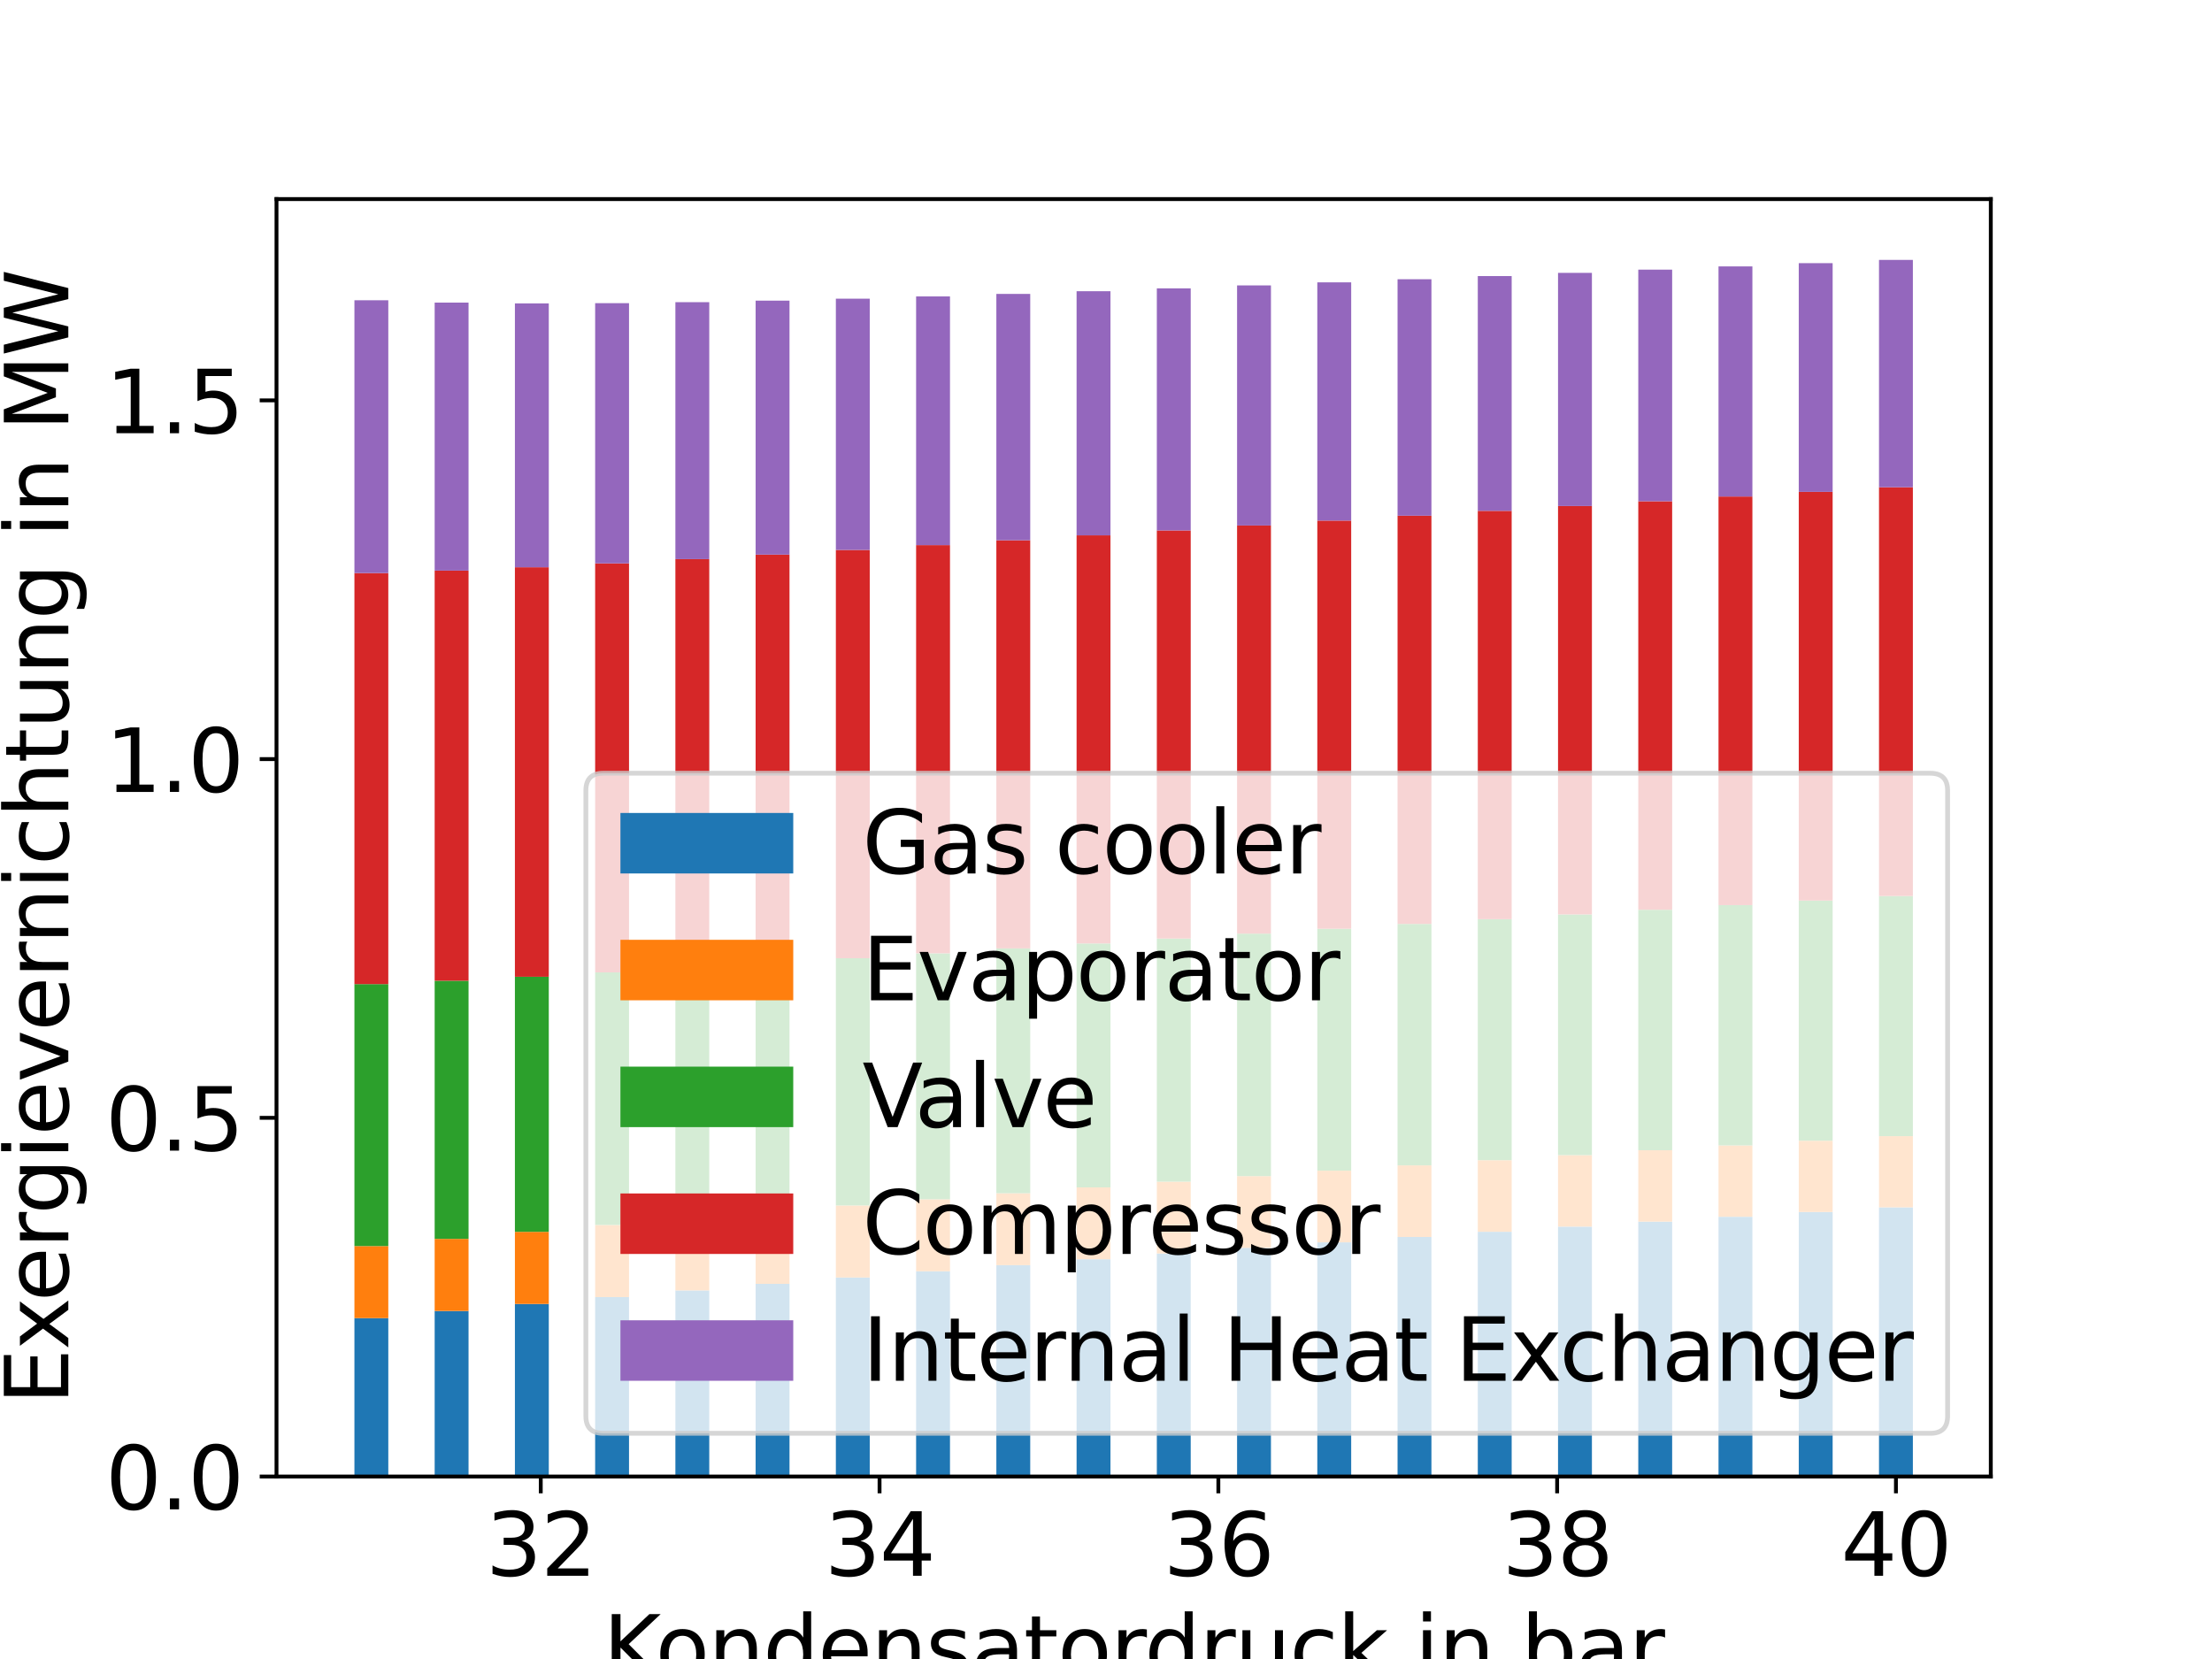 <?xml version="1.0" encoding="utf-8" standalone="no"?>
<!DOCTYPE svg PUBLIC "-//W3C//DTD SVG 1.1//EN"
  "http://www.w3.org/Graphics/SVG/1.1/DTD/svg11.dtd">
<svg xmlns:xlink="http://www.w3.org/1999/xlink" width="460.8pt" height="345.6pt" viewBox="0 0 460.8 345.6" xmlns="http://www.w3.org/2000/svg" version="1.1">
 <defs>
  <style type="text/css">*{stroke-linejoin: round; stroke-linecap: butt}</style>
 </defs>
 <g id="figure_1">
  <g id="patch_1">
   <path d="M 0 345.6 
L 460.8 345.6 
L 460.8 0 
L 0 0 
z
" style="fill: #ffffff"/>
  </g>
  <g id="axes_1">
   <g id="patch_2">
    <path d="M 57.6 307.584 
L 414.72 307.584 
L 414.72 41.472 
L 57.6 41.472 
z
" style="fill: #ffffff"/>
   </g>
   <g id="patch_3">
    <path d="M 73.833 307.584 
L 80.89 307.584 
L 80.89 274.589 
L 73.833 274.589 
z
" clip-path="url(#p2fd3ed8c1b)" style="fill: #1f77b4"/>
   </g>
   <g id="patch_4">
    <path d="M 90.548 307.584 
L 97.606 307.584 
L 97.606 273.098 
L 90.548 273.098 
z
" clip-path="url(#p2fd3ed8c1b)" style="fill: #1f77b4"/>
   </g>
   <g id="patch_5">
    <path d="M 107.264 307.584 
L 114.322 307.584 
L 114.322 271.637 
L 107.264 271.637 
z
" clip-path="url(#p2fd3ed8c1b)" style="fill: #1f77b4"/>
   </g>
   <g id="patch_6">
    <path d="M 123.98 307.584 
L 131.037 307.584 
L 131.037 270.208 
L 123.98 270.208 
z
" clip-path="url(#p2fd3ed8c1b)" style="fill: #1f77b4"/>
   </g>
   <g id="patch_7">
    <path d="M 140.695 307.584 
L 147.753 307.584 
L 147.753 268.812 
L 140.695 268.812 
z
" clip-path="url(#p2fd3ed8c1b)" style="fill: #1f77b4"/>
   </g>
   <g id="patch_8">
    <path d="M 157.411 307.584 
L 164.469 307.584 
L 164.469 267.449 
L 157.411 267.449 
z
" clip-path="url(#p2fd3ed8c1b)" style="fill: #1f77b4"/>
   </g>
   <g id="patch_9">
    <path d="M 174.126 307.584 
L 181.184 307.584 
L 181.184 266.12 
L 174.126 266.12 
z
" clip-path="url(#p2fd3ed8c1b)" style="fill: #1f77b4"/>
   </g>
   <g id="patch_10">
    <path d="M 190.842 307.584 
L 197.9 307.584 
L 197.9 264.823 
L 190.842 264.823 
z
" clip-path="url(#p2fd3ed8c1b)" style="fill: #1f77b4"/>
   </g>
   <g id="patch_11">
    <path d="M 207.558 307.584 
L 214.615 307.584 
L 214.615 263.558 
L 207.558 263.558 
z
" clip-path="url(#p2fd3ed8c1b)" style="fill: #1f77b4"/>
   </g>
   <g id="patch_12">
    <path d="M 224.273 307.584 
L 231.331 307.584 
L 231.331 262.324 
L 224.273 262.324 
z
" clip-path="url(#p2fd3ed8c1b)" style="fill: #1f77b4"/>
   </g>
   <g id="patch_13">
    <path d="M 240.989 307.584 
L 248.047 307.584 
L 248.047 261.121 
L 240.989 261.121 
z
" clip-path="url(#p2fd3ed8c1b)" style="fill: #1f77b4"/>
   </g>
   <g id="patch_14">
    <path d="M 257.705 307.584 
L 264.762 307.584 
L 264.762 259.946 
L 257.705 259.946 
z
" clip-path="url(#p2fd3ed8c1b)" style="fill: #1f77b4"/>
   </g>
   <g id="patch_15">
    <path d="M 274.42 307.584 
L 281.478 307.584 
L 281.478 258.801 
L 274.42 258.801 
z
" clip-path="url(#p2fd3ed8c1b)" style="fill: #1f77b4"/>
   </g>
   <g id="patch_16">
    <path d="M 291.136 307.584 
L 298.194 307.584 
L 298.194 257.683 
L 291.136 257.683 
z
" clip-path="url(#p2fd3ed8c1b)" style="fill: #1f77b4"/>
   </g>
   <g id="patch_17">
    <path d="M 307.851 307.584 
L 314.909 307.584 
L 314.909 256.592 
L 307.851 256.592 
z
" clip-path="url(#p2fd3ed8c1b)" style="fill: #1f77b4"/>
   </g>
   <g id="patch_18">
    <path d="M 324.567 307.584 
L 331.625 307.584 
L 331.625 255.527 
L 324.567 255.527 
z
" clip-path="url(#p2fd3ed8c1b)" style="fill: #1f77b4"/>
   </g>
   <g id="patch_19">
    <path d="M 341.283 307.584 
L 348.34 307.584 
L 348.34 254.487 
L 341.283 254.487 
z
" clip-path="url(#p2fd3ed8c1b)" style="fill: #1f77b4"/>
   </g>
   <g id="patch_20">
    <path d="M 357.998 307.584 
L 365.056 307.584 
L 365.056 253.472 
L 357.998 253.472 
z
" clip-path="url(#p2fd3ed8c1b)" style="fill: #1f77b4"/>
   </g>
   <g id="patch_21">
    <path d="M 374.714 307.584 
L 381.772 307.584 
L 381.772 252.48 
L 374.714 252.48 
z
" clip-path="url(#p2fd3ed8c1b)" style="fill: #1f77b4"/>
   </g>
   <g id="patch_22">
    <path d="M 391.43 307.584 
L 398.487 307.584 
L 398.487 251.512 
L 391.43 251.512 
z
" clip-path="url(#p2fd3ed8c1b)" style="fill: #1f77b4"/>
   </g>
   <g id="patch_23">
    <path d="M 73.833 274.589 
L 80.89 274.589 
L 80.89 259.58 
L 73.833 259.58 
z
" clip-path="url(#p2fd3ed8c1b)" style="fill: #ff7f0e"/>
   </g>
   <g id="patch_24">
    <path d="M 90.548 273.098 
L 97.606 273.098 
L 97.606 258.079 
L 90.548 258.079 
z
" clip-path="url(#p2fd3ed8c1b)" style="fill: #ff7f0e"/>
   </g>
   <g id="patch_25">
    <path d="M 107.264 271.637 
L 114.322 271.637 
L 114.322 256.615 
L 107.264 256.615 
z
" clip-path="url(#p2fd3ed8c1b)" style="fill: #ff7f0e"/>
   </g>
   <g id="patch_26">
    <path d="M 123.98 270.208 
L 131.037 270.208 
L 131.037 255.186 
L 123.98 255.186 
z
" clip-path="url(#p2fd3ed8c1b)" style="fill: #ff7f0e"/>
   </g>
   <g id="patch_27">
    <path d="M 140.695 268.812 
L 147.753 268.812 
L 147.753 253.795 
L 140.695 253.795 
z
" clip-path="url(#p2fd3ed8c1b)" style="fill: #ff7f0e"/>
   </g>
   <g id="patch_28">
    <path d="M 157.411 267.449 
L 164.469 267.449 
L 164.469 252.439 
L 157.411 252.439 
z
" clip-path="url(#p2fd3ed8c1b)" style="fill: #ff7f0e"/>
   </g>
   <g id="patch_29">
    <path d="M 174.126 266.12 
L 181.184 266.12 
L 181.184 251.118 
L 174.126 251.118 
z
" clip-path="url(#p2fd3ed8c1b)" style="fill: #ff7f0e"/>
   </g>
   <g id="patch_30">
    <path d="M 190.842 264.823 
L 197.9 264.823 
L 197.9 249.831 
L 190.842 249.831 
z
" clip-path="url(#p2fd3ed8c1b)" style="fill: #ff7f0e"/>
   </g>
   <g id="patch_31">
    <path d="M 207.558 263.558 
L 214.615 263.558 
L 214.615 248.577 
L 207.558 248.577 
z
" clip-path="url(#p2fd3ed8c1b)" style="fill: #ff7f0e"/>
   </g>
   <g id="patch_32">
    <path d="M 224.273 262.324 
L 231.331 262.324 
L 231.331 247.355 
L 224.273 247.355 
z
" clip-path="url(#p2fd3ed8c1b)" style="fill: #ff7f0e"/>
   </g>
   <g id="patch_33">
    <path d="M 240.989 261.121 
L 248.047 261.121 
L 248.047 246.164 
L 240.989 246.164 
z
" clip-path="url(#p2fd3ed8c1b)" style="fill: #ff7f0e"/>
   </g>
   <g id="patch_34">
    <path d="M 257.705 259.946 
L 264.762 259.946 
L 264.762 245.003 
L 257.705 245.003 
z
" clip-path="url(#p2fd3ed8c1b)" style="fill: #ff7f0e"/>
   </g>
   <g id="patch_35">
    <path d="M 274.42 258.801 
L 281.478 258.801 
L 281.478 243.87 
L 274.42 243.87 
z
" clip-path="url(#p2fd3ed8c1b)" style="fill: #ff7f0e"/>
   </g>
   <g id="patch_36">
    <path d="M 291.136 257.683 
L 298.194 257.683 
L 298.194 242.766 
L 291.136 242.766 
z
" clip-path="url(#p2fd3ed8c1b)" style="fill: #ff7f0e"/>
   </g>
   <g id="patch_37">
    <path d="M 307.851 256.592 
L 314.909 256.592 
L 314.909 241.689 
L 307.851 241.689 
z
" clip-path="url(#p2fd3ed8c1b)" style="fill: #ff7f0e"/>
   </g>
   <g id="patch_38">
    <path d="M 324.567 255.527 
L 331.625 255.527 
L 331.625 240.638 
L 324.567 240.638 
z
" clip-path="url(#p2fd3ed8c1b)" style="fill: #ff7f0e"/>
   </g>
   <g id="patch_39">
    <path d="M 341.283 254.487 
L 348.34 254.487 
L 348.34 239.612 
L 341.283 239.612 
z
" clip-path="url(#p2fd3ed8c1b)" style="fill: #ff7f0e"/>
   </g>
   <g id="patch_40">
    <path d="M 357.998 253.472 
L 365.056 253.472 
L 365.056 238.611 
L 357.998 238.611 
z
" clip-path="url(#p2fd3ed8c1b)" style="fill: #ff7f0e"/>
   </g>
   <g id="patch_41">
    <path d="M 374.714 252.48 
L 381.772 252.48 
L 381.772 237.633 
L 374.714 237.633 
z
" clip-path="url(#p2fd3ed8c1b)" style="fill: #ff7f0e"/>
   </g>
   <g id="patch_42">
    <path d="M 391.43 251.512 
L 398.487 251.512 
L 398.487 236.679 
L 391.43 236.679 
z
" clip-path="url(#p2fd3ed8c1b)" style="fill: #ff7f0e"/>
   </g>
   <g id="patch_43">
    <path d="M 73.833 259.58 
L 80.89 259.58 
L 80.89 205.008 
L 73.833 205.008 
z
" clip-path="url(#p2fd3ed8c1b)" style="fill: #2ca02c"/>
   </g>
   <g id="patch_44">
    <path d="M 90.548 258.079 
L 97.606 258.079 
L 97.606 204.303 
L 90.548 204.303 
z
" clip-path="url(#p2fd3ed8c1b)" style="fill: #2ca02c"/>
   </g>
   <g id="patch_45">
    <path d="M 107.264 256.615 
L 114.322 256.615 
L 114.322 203.475 
L 107.264 203.475 
z
" clip-path="url(#p2fd3ed8c1b)" style="fill: #2ca02c"/>
   </g>
   <g id="patch_46">
    <path d="M 123.98 255.186 
L 131.037 255.186 
L 131.037 202.568 
L 123.98 202.568 
z
" clip-path="url(#p2fd3ed8c1b)" style="fill: #2ca02c"/>
   </g>
   <g id="patch_47">
    <path d="M 140.695 253.795 
L 147.753 253.795 
L 147.753 201.612 
L 140.695 201.612 
z
" clip-path="url(#p2fd3ed8c1b)" style="fill: #2ca02c"/>
   </g>
   <g id="patch_48">
    <path d="M 157.411 252.439 
L 164.469 252.439 
L 164.469 200.623 
L 157.411 200.623 
z
" clip-path="url(#p2fd3ed8c1b)" style="fill: #2ca02c"/>
   </g>
   <g id="patch_49">
    <path d="M 174.126 251.118 
L 181.184 251.118 
L 181.184 199.614 
L 174.126 199.614 
z
" clip-path="url(#p2fd3ed8c1b)" style="fill: #2ca02c"/>
   </g>
   <g id="patch_50">
    <path d="M 190.842 249.831 
L 197.9 249.831 
L 197.9 198.593 
L 190.842 198.593 
z
" clip-path="url(#p2fd3ed8c1b)" style="fill: #2ca02c"/>
   </g>
   <g id="patch_51">
    <path d="M 207.558 248.577 
L 214.615 248.577 
L 214.615 197.566 
L 207.558 197.566 
z
" clip-path="url(#p2fd3ed8c1b)" style="fill: #2ca02c"/>
   </g>
   <g id="patch_52">
    <path d="M 224.273 247.355 
L 231.331 247.355 
L 231.331 196.539 
L 224.273 196.539 
z
" clip-path="url(#p2fd3ed8c1b)" style="fill: #2ca02c"/>
   </g>
   <g id="patch_53">
    <path d="M 240.989 246.164 
L 248.047 246.164 
L 248.047 195.513 
L 240.989 195.513 
z
" clip-path="url(#p2fd3ed8c1b)" style="fill: #2ca02c"/>
   </g>
   <g id="patch_54">
    <path d="M 257.705 245.003 
L 264.762 245.003 
L 264.762 194.493 
L 257.705 194.493 
z
" clip-path="url(#p2fd3ed8c1b)" style="fill: #2ca02c"/>
   </g>
   <g id="patch_55">
    <path d="M 274.42 243.87 
L 281.478 243.87 
L 281.478 193.479 
L 274.42 193.479 
z
" clip-path="url(#p2fd3ed8c1b)" style="fill: #2ca02c"/>
   </g>
   <g id="patch_56">
    <path d="M 291.136 242.766 
L 298.194 242.766 
L 298.194 192.473 
L 291.136 192.473 
z
" clip-path="url(#p2fd3ed8c1b)" style="fill: #2ca02c"/>
   </g>
   <g id="patch_57">
    <path d="M 307.851 241.689 
L 314.909 241.689 
L 314.909 191.477 
L 307.851 191.477 
z
" clip-path="url(#p2fd3ed8c1b)" style="fill: #2ca02c"/>
   </g>
   <g id="patch_58">
    <path d="M 324.567 240.638 
L 331.625 240.638 
L 331.625 190.491 
L 324.567 190.491 
z
" clip-path="url(#p2fd3ed8c1b)" style="fill: #2ca02c"/>
   </g>
   <g id="patch_59">
    <path d="M 341.283 239.612 
L 348.34 239.612 
L 348.34 189.516 
L 341.283 189.516 
z
" clip-path="url(#p2fd3ed8c1b)" style="fill: #2ca02c"/>
   </g>
   <g id="patch_60">
    <path d="M 357.998 238.611 
L 365.056 238.611 
L 365.056 188.552 
L 357.998 188.552 
z
" clip-path="url(#p2fd3ed8c1b)" style="fill: #2ca02c"/>
   </g>
   <g id="patch_61">
    <path d="M 374.714 237.633 
L 381.772 237.633 
L 381.772 187.6 
L 374.714 187.6 
z
" clip-path="url(#p2fd3ed8c1b)" style="fill: #2ca02c"/>
   </g>
   <g id="patch_62">
    <path d="M 391.43 236.679 
L 398.487 236.679 
L 398.487 186.66 
L 391.43 186.66 
z
" clip-path="url(#p2fd3ed8c1b)" style="fill: #2ca02c"/>
   </g>
   <g id="patch_63">
    <path d="M 73.833 205.008 
L 80.89 205.008 
L 80.89 119.381 
L 73.833 119.381 
z
" clip-path="url(#p2fd3ed8c1b)" style="fill: #d62728"/>
   </g>
   <g id="patch_64">
    <path d="M 90.548 204.303 
L 97.606 204.303 
L 97.606 118.867 
L 90.548 118.867 
z
" clip-path="url(#p2fd3ed8c1b)" style="fill: #d62728"/>
   </g>
   <g id="patch_65">
    <path d="M 107.264 203.475 
L 114.322 203.475 
L 114.322 118.174 
L 107.264 118.174 
z
" clip-path="url(#p2fd3ed8c1b)" style="fill: #d62728"/>
   </g>
   <g id="patch_66">
    <path d="M 123.98 202.568 
L 131.037 202.568 
L 131.037 117.364 
L 123.98 117.364 
z
" clip-path="url(#p2fd3ed8c1b)" style="fill: #d62728"/>
   </g>
   <g id="patch_67">
    <path d="M 140.695 201.612 
L 147.753 201.612 
L 147.753 116.477 
L 140.695 116.477 
z
" clip-path="url(#p2fd3ed8c1b)" style="fill: #d62728"/>
   </g>
   <g id="patch_68">
    <path d="M 157.411 200.623 
L 164.469 200.623 
L 164.469 115.537 
L 157.411 115.537 
z
" clip-path="url(#p2fd3ed8c1b)" style="fill: #d62728"/>
   </g>
   <g id="patch_69">
    <path d="M 174.126 199.614 
L 181.184 199.614 
L 181.184 114.561 
L 174.126 114.561 
z
" clip-path="url(#p2fd3ed8c1b)" style="fill: #d62728"/>
   </g>
   <g id="patch_70">
    <path d="M 190.842 198.593 
L 197.9 198.593 
L 197.9 113.562 
L 190.842 113.562 
z
" clip-path="url(#p2fd3ed8c1b)" style="fill: #d62728"/>
   </g>
   <g id="patch_71">
    <path d="M 207.558 197.566 
L 214.615 197.566 
L 214.615 112.547 
L 207.558 112.547 
z
" clip-path="url(#p2fd3ed8c1b)" style="fill: #d62728"/>
   </g>
   <g id="patch_72">
    <path d="M 224.273 196.539 
L 231.331 196.539 
L 231.331 111.524 
L 224.273 111.524 
z
" clip-path="url(#p2fd3ed8c1b)" style="fill: #d62728"/>
   </g>
   <g id="patch_73">
    <path d="M 240.989 195.513 
L 248.047 195.513 
L 248.047 110.497 
L 240.989 110.497 
z
" clip-path="url(#p2fd3ed8c1b)" style="fill: #d62728"/>
   </g>
   <g id="patch_74">
    <path d="M 257.705 194.493 
L 264.762 194.493 
L 264.762 109.47 
L 257.705 109.47 
z
" clip-path="url(#p2fd3ed8c1b)" style="fill: #d62728"/>
   </g>
   <g id="patch_75">
    <path d="M 274.42 193.479 
L 281.478 193.479 
L 281.478 108.447 
L 274.42 108.447 
z
" clip-path="url(#p2fd3ed8c1b)" style="fill: #d62728"/>
   </g>
   <g id="patch_76">
    <path d="M 291.136 192.473 
L 298.194 192.473 
L 298.194 107.428 
L 291.136 107.428 
z
" clip-path="url(#p2fd3ed8c1b)" style="fill: #d62728"/>
   </g>
   <g id="patch_77">
    <path d="M 307.851 191.477 
L 314.909 191.477 
L 314.909 106.416 
L 307.851 106.416 
z
" clip-path="url(#p2fd3ed8c1b)" style="fill: #d62728"/>
   </g>
   <g id="patch_78">
    <path d="M 324.567 190.491 
L 331.625 190.491 
L 331.625 105.413 
L 324.567 105.413 
z
" clip-path="url(#p2fd3ed8c1b)" style="fill: #d62728"/>
   </g>
   <g id="patch_79">
    <path d="M 341.283 189.516 
L 348.34 189.516 
L 348.34 104.419 
L 341.283 104.419 
z
" clip-path="url(#p2fd3ed8c1b)" style="fill: #d62728"/>
   </g>
   <g id="patch_80">
    <path d="M 357.998 188.552 
L 365.056 188.552 
L 365.056 103.435 
L 357.998 103.435 
z
" clip-path="url(#p2fd3ed8c1b)" style="fill: #d62728"/>
   </g>
   <g id="patch_81">
    <path d="M 374.714 187.6 
L 381.772 187.6 
L 381.772 102.461 
L 374.714 102.461 
z
" clip-path="url(#p2fd3ed8c1b)" style="fill: #d62728"/>
   </g>
   <g id="patch_82">
    <path d="M 391.43 186.66 
L 398.487 186.66 
L 398.487 101.5 
L 391.43 101.5 
z
" clip-path="url(#p2fd3ed8c1b)" style="fill: #d62728"/>
   </g>
   <g id="patch_83">
    <path d="M 73.833 119.381 
L 80.89 119.381 
L 80.89 62.55 
L 73.833 62.55 
z
" clip-path="url(#p2fd3ed8c1b)" style="fill: #9467bd"/>
   </g>
   <g id="patch_84">
    <path d="M 90.548 118.867 
L 97.606 118.867 
L 97.606 63.037 
L 90.548 63.037 
z
" clip-path="url(#p2fd3ed8c1b)" style="fill: #9467bd"/>
   </g>
   <g id="patch_85">
    <path d="M 107.264 118.174 
L 114.322 118.174 
L 114.322 63.204 
L 107.264 63.204 
z
" clip-path="url(#p2fd3ed8c1b)" style="fill: #9467bd"/>
   </g>
   <g id="patch_86">
    <path d="M 123.98 117.364 
L 131.037 117.364 
L 131.037 63.154 
L 123.98 63.154 
z
" clip-path="url(#p2fd3ed8c1b)" style="fill: #9467bd"/>
   </g>
   <g id="patch_87">
    <path d="M 140.695 116.477 
L 147.753 116.477 
L 147.753 62.948 
L 140.695 62.948 
z
" clip-path="url(#p2fd3ed8c1b)" style="fill: #9467bd"/>
   </g>
   <g id="patch_88">
    <path d="M 157.411 115.537 
L 164.469 115.537 
L 164.469 62.629 
L 157.411 62.629 
z
" clip-path="url(#p2fd3ed8c1b)" style="fill: #9467bd"/>
   </g>
   <g id="patch_89">
    <path d="M 174.126 114.561 
L 181.184 114.561 
L 181.184 62.222 
L 174.126 62.222 
z
" clip-path="url(#p2fd3ed8c1b)" style="fill: #9467bd"/>
   </g>
   <g id="patch_90">
    <path d="M 190.842 113.562 
L 197.9 113.562 
L 197.9 61.75 
L 190.842 61.75 
z
" clip-path="url(#p2fd3ed8c1b)" style="fill: #9467bd"/>
   </g>
   <g id="patch_91">
    <path d="M 207.558 112.547 
L 214.615 112.547 
L 214.615 61.228 
L 207.558 61.228 
z
" clip-path="url(#p2fd3ed8c1b)" style="fill: #9467bd"/>
   </g>
   <g id="patch_92">
    <path d="M 224.273 111.524 
L 231.331 111.524 
L 231.331 60.665 
L 224.273 60.665 
z
" clip-path="url(#p2fd3ed8c1b)" style="fill: #9467bd"/>
   </g>
   <g id="patch_93">
    <path d="M 240.989 110.497 
L 248.047 110.497 
L 248.047 60.072 
L 240.989 60.072 
z
" clip-path="url(#p2fd3ed8c1b)" style="fill: #9467bd"/>
   </g>
   <g id="patch_94">
    <path d="M 257.705 109.47 
L 264.762 109.47 
L 264.762 59.455 
L 257.705 59.455 
z
" clip-path="url(#p2fd3ed8c1b)" style="fill: #9467bd"/>
   </g>
   <g id="patch_95">
    <path d="M 274.42 108.447 
L 281.478 108.447 
L 281.478 58.82 
L 274.42 58.82 
z
" clip-path="url(#p2fd3ed8c1b)" style="fill: #9467bd"/>
   </g>
   <g id="patch_96">
    <path d="M 291.136 107.428 
L 298.194 107.428 
L 298.194 58.17 
L 291.136 58.17 
z
" clip-path="url(#p2fd3ed8c1b)" style="fill: #9467bd"/>
   </g>
   <g id="patch_97">
    <path d="M 307.851 106.416 
L 314.909 106.416 
L 314.909 57.511 
L 307.851 57.511 
z
" clip-path="url(#p2fd3ed8c1b)" style="fill: #9467bd"/>
   </g>
   <g id="patch_98">
    <path d="M 324.567 105.413 
L 331.625 105.413 
L 331.625 56.844 
L 324.567 56.844 
z
" clip-path="url(#p2fd3ed8c1b)" style="fill: #9467bd"/>
   </g>
   <g id="patch_99">
    <path d="M 341.283 104.419 
L 348.34 104.419 
L 348.34 56.172 
L 341.283 56.172 
z
" clip-path="url(#p2fd3ed8c1b)" style="fill: #9467bd"/>
   </g>
   <g id="patch_100">
    <path d="M 357.998 103.435 
L 365.056 103.435 
L 365.056 55.497 
L 357.998 55.497 
z
" clip-path="url(#p2fd3ed8c1b)" style="fill: #9467bd"/>
   </g>
   <g id="patch_101">
    <path d="M 374.714 102.461 
L 381.772 102.461 
L 381.772 54.82 
L 374.714 54.82 
z
" clip-path="url(#p2fd3ed8c1b)" style="fill: #9467bd"/>
   </g>
   <g id="patch_102">
    <path d="M 391.43 101.5 
L 398.487 101.5 
L 398.487 54.144 
L 391.43 54.144 
z
" clip-path="url(#p2fd3ed8c1b)" style="fill: #9467bd"/>
   </g>
   <g id="matplotlib.axis_1">
    <g id="xtick_1">
     <g id="line2d_1">
      <defs>
       <path id="mf2b82daf78" d="M 0 0 
L 0 3.5 
" style="stroke: #000000; stroke-width: 0.8"/>
      </defs>
      <g>
       <use xlink:href="#mf2b82daf78" x="112.65" y="307.584" style="stroke: #000000; stroke-width: 0.8"/>
      </g>
     </g>
     <g id="text_1">
      <!-- 32 -->
      <g transform="translate(101.198 328.261) scale(0.18 -0.18)">
       <defs>
        <path id="DejaVuSans-33" d="M 2597 2516 
Q 3050 2419 3304 2112 
Q 3559 1806 3559 1356 
Q 3559 666 3084 287 
Q 2609 -91 1734 -91 
Q 1441 -91 1130 -33 
Q 819 25 488 141 
L 488 750 
Q 750 597 1062 519 
Q 1375 441 1716 441 
Q 2309 441 2620 675 
Q 2931 909 2931 1356 
Q 2931 1769 2642 2001 
Q 2353 2234 1838 2234 
L 1294 2234 
L 1294 2753 
L 1863 2753 
Q 2328 2753 2575 2939 
Q 2822 3125 2822 3475 
Q 2822 3834 2567 4026 
Q 2313 4219 1838 4219 
Q 1578 4219 1281 4162 
Q 984 4106 628 3988 
L 628 4550 
Q 988 4650 1302 4700 
Q 1616 4750 1894 4750 
Q 2613 4750 3031 4423 
Q 3450 4097 3450 3541 
Q 3450 3153 3228 2886 
Q 3006 2619 2597 2516 
z
" transform="scale(0.016)"/>
        <path id="DejaVuSans-32" d="M 1228 531 
L 3431 531 
L 3431 0 
L 469 0 
L 469 531 
Q 828 903 1448 1529 
Q 2069 2156 2228 2338 
Q 2531 2678 2651 2914 
Q 2772 3150 2772 3378 
Q 2772 3750 2511 3984 
Q 2250 4219 1831 4219 
Q 1534 4219 1204 4116 
Q 875 4013 500 3803 
L 500 4441 
Q 881 4594 1212 4672 
Q 1544 4750 1819 4750 
Q 2544 4750 2975 4387 
Q 3406 4025 3406 3419 
Q 3406 3131 3298 2873 
Q 3191 2616 2906 2266 
Q 2828 2175 2409 1742 
Q 1991 1309 1228 531 
z
" transform="scale(0.016)"/>
       </defs>
       <use xlink:href="#DejaVuSans-33"/>
       <use xlink:href="#DejaVuSans-32" x="63.623"/>
      </g>
     </g>
    </g>
    <g id="xtick_2">
     <g id="line2d_2">
      <g>
       <use xlink:href="#mf2b82daf78" x="183.227" y="307.584" style="stroke: #000000; stroke-width: 0.8"/>
      </g>
     </g>
     <g id="text_2">
      <!-- 34 -->
      <g transform="translate(171.775 328.261) scale(0.18 -0.18)">
       <defs>
        <path id="DejaVuSans-34" d="M 2419 4116 
L 825 1625 
L 2419 1625 
L 2419 4116 
z
M 2253 4666 
L 3047 4666 
L 3047 1625 
L 3713 1625 
L 3713 1100 
L 3047 1100 
L 3047 0 
L 2419 0 
L 2419 1100 
L 313 1100 
L 313 1709 
L 2253 4666 
z
" transform="scale(0.016)"/>
       </defs>
       <use xlink:href="#DejaVuSans-33"/>
       <use xlink:href="#DejaVuSans-34" x="63.623"/>
      </g>
     </g>
    </g>
    <g id="xtick_3">
     <g id="line2d_3">
      <g>
       <use xlink:href="#mf2b82daf78" x="253.804" y="307.584" style="stroke: #000000; stroke-width: 0.8"/>
      </g>
     </g>
     <g id="text_3">
      <!-- 36 -->
      <g transform="translate(242.352 328.261) scale(0.18 -0.18)">
       <defs>
        <path id="DejaVuSans-36" d="M 2113 2584 
Q 1688 2584 1439 2293 
Q 1191 2003 1191 1497 
Q 1191 994 1439 701 
Q 1688 409 2113 409 
Q 2538 409 2786 701 
Q 3034 994 3034 1497 
Q 3034 2003 2786 2293 
Q 2538 2584 2113 2584 
z
M 3366 4563 
L 3366 3988 
Q 3128 4100 2886 4159 
Q 2644 4219 2406 4219 
Q 1781 4219 1451 3797 
Q 1122 3375 1075 2522 
Q 1259 2794 1537 2939 
Q 1816 3084 2150 3084 
Q 2853 3084 3261 2657 
Q 3669 2231 3669 1497 
Q 3669 778 3244 343 
Q 2819 -91 2113 -91 
Q 1303 -91 875 529 
Q 447 1150 447 2328 
Q 447 3434 972 4092 
Q 1497 4750 2381 4750 
Q 2619 4750 2861 4703 
Q 3103 4656 3366 4563 
z
" transform="scale(0.016)"/>
       </defs>
       <use xlink:href="#DejaVuSans-33"/>
       <use xlink:href="#DejaVuSans-36" x="63.623"/>
      </g>
     </g>
    </g>
    <g id="xtick_4">
     <g id="line2d_4">
      <g>
       <use xlink:href="#mf2b82daf78" x="324.381" y="307.584" style="stroke: #000000; stroke-width: 0.8"/>
      </g>
     </g>
     <g id="text_4">
      <!-- 38 -->
      <g transform="translate(312.929 328.261) scale(0.18 -0.18)">
       <defs>
        <path id="DejaVuSans-38" d="M 2034 2216 
Q 1584 2216 1326 1975 
Q 1069 1734 1069 1313 
Q 1069 891 1326 650 
Q 1584 409 2034 409 
Q 2484 409 2743 651 
Q 3003 894 3003 1313 
Q 3003 1734 2745 1975 
Q 2488 2216 2034 2216 
z
M 1403 2484 
Q 997 2584 770 2862 
Q 544 3141 544 3541 
Q 544 4100 942 4425 
Q 1341 4750 2034 4750 
Q 2731 4750 3128 4425 
Q 3525 4100 3525 3541 
Q 3525 3141 3298 2862 
Q 3072 2584 2669 2484 
Q 3125 2378 3379 2068 
Q 3634 1759 3634 1313 
Q 3634 634 3220 271 
Q 2806 -91 2034 -91 
Q 1263 -91 848 271 
Q 434 634 434 1313 
Q 434 1759 690 2068 
Q 947 2378 1403 2484 
z
M 1172 3481 
Q 1172 3119 1398 2916 
Q 1625 2713 2034 2713 
Q 2441 2713 2670 2916 
Q 2900 3119 2900 3481 
Q 2900 3844 2670 4047 
Q 2441 4250 2034 4250 
Q 1625 4250 1398 4047 
Q 1172 3844 1172 3481 
z
" transform="scale(0.016)"/>
       </defs>
       <use xlink:href="#DejaVuSans-33"/>
       <use xlink:href="#DejaVuSans-38" x="63.623"/>
      </g>
     </g>
    </g>
    <g id="xtick_5">
     <g id="line2d_5">
      <g>
       <use xlink:href="#mf2b82daf78" x="394.958" y="307.584" style="stroke: #000000; stroke-width: 0.8"/>
      </g>
     </g>
     <g id="text_5">
      <!-- 40 -->
      <g transform="translate(383.506 328.261) scale(0.18 -0.18)">
       <defs>
        <path id="DejaVuSans-30" d="M 2034 4250 
Q 1547 4250 1301 3770 
Q 1056 3291 1056 2328 
Q 1056 1369 1301 889 
Q 1547 409 2034 409 
Q 2525 409 2770 889 
Q 3016 1369 3016 2328 
Q 3016 3291 2770 3770 
Q 2525 4250 2034 4250 
z
M 2034 4750 
Q 2819 4750 3233 4129 
Q 3647 3509 3647 2328 
Q 3647 1150 3233 529 
Q 2819 -91 2034 -91 
Q 1250 -91 836 529 
Q 422 1150 422 2328 
Q 422 3509 836 4129 
Q 1250 4750 2034 4750 
z
" transform="scale(0.016)"/>
       </defs>
       <use xlink:href="#DejaVuSans-34"/>
       <use xlink:href="#DejaVuSans-30" x="63.623"/>
      </g>
     </g>
    </g>
    <g id="text_6">
     <!-- Kondensatordruck in bar -->
     <g transform="translate(125.63 349.682) scale(0.18 -0.18)">
      <defs>
       <path id="DejaVuSans-4b" d="M 628 4666 
L 1259 4666 
L 1259 2694 
L 3353 4666 
L 4166 4666 
L 1850 2491 
L 4331 0 
L 3500 0 
L 1259 2247 
L 1259 0 
L 628 0 
L 628 4666 
z
" transform="scale(0.016)"/>
       <path id="DejaVuSans-6f" d="M 1959 3097 
Q 1497 3097 1228 2736 
Q 959 2375 959 1747 
Q 959 1119 1226 758 
Q 1494 397 1959 397 
Q 2419 397 2687 759 
Q 2956 1122 2956 1747 
Q 2956 2369 2687 2733 
Q 2419 3097 1959 3097 
z
M 1959 3584 
Q 2709 3584 3137 3096 
Q 3566 2609 3566 1747 
Q 3566 888 3137 398 
Q 2709 -91 1959 -91 
Q 1206 -91 779 398 
Q 353 888 353 1747 
Q 353 2609 779 3096 
Q 1206 3584 1959 3584 
z
" transform="scale(0.016)"/>
       <path id="DejaVuSans-6e" d="M 3513 2113 
L 3513 0 
L 2938 0 
L 2938 2094 
Q 2938 2591 2744 2837 
Q 2550 3084 2163 3084 
Q 1697 3084 1428 2787 
Q 1159 2491 1159 1978 
L 1159 0 
L 581 0 
L 581 3500 
L 1159 3500 
L 1159 2956 
Q 1366 3272 1645 3428 
Q 1925 3584 2291 3584 
Q 2894 3584 3203 3211 
Q 3513 2838 3513 2113 
z
" transform="scale(0.016)"/>
       <path id="DejaVuSans-64" d="M 2906 2969 
L 2906 4863 
L 3481 4863 
L 3481 0 
L 2906 0 
L 2906 525 
Q 2725 213 2448 61 
Q 2172 -91 1784 -91 
Q 1150 -91 751 415 
Q 353 922 353 1747 
Q 353 2572 751 3078 
Q 1150 3584 1784 3584 
Q 2172 3584 2448 3432 
Q 2725 3281 2906 2969 
z
M 947 1747 
Q 947 1113 1208 752 
Q 1469 391 1925 391 
Q 2381 391 2643 752 
Q 2906 1113 2906 1747 
Q 2906 2381 2643 2742 
Q 2381 3103 1925 3103 
Q 1469 3103 1208 2742 
Q 947 2381 947 1747 
z
" transform="scale(0.016)"/>
       <path id="DejaVuSans-65" d="M 3597 1894 
L 3597 1613 
L 953 1613 
Q 991 1019 1311 708 
Q 1631 397 2203 397 
Q 2534 397 2845 478 
Q 3156 559 3463 722 
L 3463 178 
Q 3153 47 2828 -22 
Q 2503 -91 2169 -91 
Q 1331 -91 842 396 
Q 353 884 353 1716 
Q 353 2575 817 3079 
Q 1281 3584 2069 3584 
Q 2775 3584 3186 3129 
Q 3597 2675 3597 1894 
z
M 3022 2063 
Q 3016 2534 2758 2815 
Q 2500 3097 2075 3097 
Q 1594 3097 1305 2825 
Q 1016 2553 972 2059 
L 3022 2063 
z
" transform="scale(0.016)"/>
       <path id="DejaVuSans-73" d="M 2834 3397 
L 2834 2853 
Q 2591 2978 2328 3040 
Q 2066 3103 1784 3103 
Q 1356 3103 1142 2972 
Q 928 2841 928 2578 
Q 928 2378 1081 2264 
Q 1234 2150 1697 2047 
L 1894 2003 
Q 2506 1872 2764 1633 
Q 3022 1394 3022 966 
Q 3022 478 2636 193 
Q 2250 -91 1575 -91 
Q 1294 -91 989 -36 
Q 684 19 347 128 
L 347 722 
Q 666 556 975 473 
Q 1284 391 1588 391 
Q 1994 391 2212 530 
Q 2431 669 2431 922 
Q 2431 1156 2273 1281 
Q 2116 1406 1581 1522 
L 1381 1569 
Q 847 1681 609 1914 
Q 372 2147 372 2553 
Q 372 3047 722 3315 
Q 1072 3584 1716 3584 
Q 2034 3584 2315 3537 
Q 2597 3491 2834 3397 
z
" transform="scale(0.016)"/>
       <path id="DejaVuSans-61" d="M 2194 1759 
Q 1497 1759 1228 1600 
Q 959 1441 959 1056 
Q 959 750 1161 570 
Q 1363 391 1709 391 
Q 2188 391 2477 730 
Q 2766 1069 2766 1631 
L 2766 1759 
L 2194 1759 
z
M 3341 1997 
L 3341 0 
L 2766 0 
L 2766 531 
Q 2569 213 2275 61 
Q 1981 -91 1556 -91 
Q 1019 -91 701 211 
Q 384 513 384 1019 
Q 384 1609 779 1909 
Q 1175 2209 1959 2209 
L 2766 2209 
L 2766 2266 
Q 2766 2663 2505 2880 
Q 2244 3097 1772 3097 
Q 1472 3097 1187 3025 
Q 903 2953 641 2809 
L 641 3341 
Q 956 3463 1253 3523 
Q 1550 3584 1831 3584 
Q 2591 3584 2966 3190 
Q 3341 2797 3341 1997 
z
" transform="scale(0.016)"/>
       <path id="DejaVuSans-74" d="M 1172 4494 
L 1172 3500 
L 2356 3500 
L 2356 3053 
L 1172 3053 
L 1172 1153 
Q 1172 725 1289 603 
Q 1406 481 1766 481 
L 2356 481 
L 2356 0 
L 1766 0 
Q 1100 0 847 248 
Q 594 497 594 1153 
L 594 3053 
L 172 3053 
L 172 3500 
L 594 3500 
L 594 4494 
L 1172 4494 
z
" transform="scale(0.016)"/>
       <path id="DejaVuSans-72" d="M 2631 2963 
Q 2534 3019 2420 3045 
Q 2306 3072 2169 3072 
Q 1681 3072 1420 2755 
Q 1159 2438 1159 1844 
L 1159 0 
L 581 0 
L 581 3500 
L 1159 3500 
L 1159 2956 
Q 1341 3275 1631 3429 
Q 1922 3584 2338 3584 
Q 2397 3584 2469 3576 
Q 2541 3569 2628 3553 
L 2631 2963 
z
" transform="scale(0.016)"/>
       <path id="DejaVuSans-75" d="M 544 1381 
L 544 3500 
L 1119 3500 
L 1119 1403 
Q 1119 906 1312 657 
Q 1506 409 1894 409 
Q 2359 409 2629 706 
Q 2900 1003 2900 1516 
L 2900 3500 
L 3475 3500 
L 3475 0 
L 2900 0 
L 2900 538 
Q 2691 219 2414 64 
Q 2138 -91 1772 -91 
Q 1169 -91 856 284 
Q 544 659 544 1381 
z
M 1991 3584 
L 1991 3584 
z
" transform="scale(0.016)"/>
       <path id="DejaVuSans-63" d="M 3122 3366 
L 3122 2828 
Q 2878 2963 2633 3030 
Q 2388 3097 2138 3097 
Q 1578 3097 1268 2742 
Q 959 2388 959 1747 
Q 959 1106 1268 751 
Q 1578 397 2138 397 
Q 2388 397 2633 464 
Q 2878 531 3122 666 
L 3122 134 
Q 2881 22 2623 -34 
Q 2366 -91 2075 -91 
Q 1284 -91 818 406 
Q 353 903 353 1747 
Q 353 2603 823 3093 
Q 1294 3584 2113 3584 
Q 2378 3584 2631 3529 
Q 2884 3475 3122 3366 
z
" transform="scale(0.016)"/>
       <path id="DejaVuSans-6b" d="M 581 4863 
L 1159 4863 
L 1159 1991 
L 2875 3500 
L 3609 3500 
L 1753 1863 
L 3688 0 
L 2938 0 
L 1159 1709 
L 1159 0 
L 581 0 
L 581 4863 
z
" transform="scale(0.016)"/>
       <path id="DejaVuSans-20" transform="scale(0.016)"/>
       <path id="DejaVuSans-69" d="M 603 3500 
L 1178 3500 
L 1178 0 
L 603 0 
L 603 3500 
z
M 603 4863 
L 1178 4863 
L 1178 4134 
L 603 4134 
L 603 4863 
z
" transform="scale(0.016)"/>
       <path id="DejaVuSans-62" d="M 3116 1747 
Q 3116 2381 2855 2742 
Q 2594 3103 2138 3103 
Q 1681 3103 1420 2742 
Q 1159 2381 1159 1747 
Q 1159 1113 1420 752 
Q 1681 391 2138 391 
Q 2594 391 2855 752 
Q 3116 1113 3116 1747 
z
M 1159 2969 
Q 1341 3281 1617 3432 
Q 1894 3584 2278 3584 
Q 2916 3584 3314 3078 
Q 3713 2572 3713 1747 
Q 3713 922 3314 415 
Q 2916 -91 2278 -91 
Q 1894 -91 1617 61 
Q 1341 213 1159 525 
L 1159 0 
L 581 0 
L 581 4863 
L 1159 4863 
L 1159 2969 
z
" transform="scale(0.016)"/>
      </defs>
      <use xlink:href="#DejaVuSans-4b"/>
      <use xlink:href="#DejaVuSans-6f" x="60.576"/>
      <use xlink:href="#DejaVuSans-6e" x="121.758"/>
      <use xlink:href="#DejaVuSans-64" x="185.137"/>
      <use xlink:href="#DejaVuSans-65" x="248.613"/>
      <use xlink:href="#DejaVuSans-6e" x="310.137"/>
      <use xlink:href="#DejaVuSans-73" x="373.516"/>
      <use xlink:href="#DejaVuSans-61" x="425.615"/>
      <use xlink:href="#DejaVuSans-74" x="486.895"/>
      <use xlink:href="#DejaVuSans-6f" x="526.104"/>
      <use xlink:href="#DejaVuSans-72" x="587.285"/>
      <use xlink:href="#DejaVuSans-64" x="626.648"/>
      <use xlink:href="#DejaVuSans-72" x="690.125"/>
      <use xlink:href="#DejaVuSans-75" x="731.238"/>
      <use xlink:href="#DejaVuSans-63" x="794.617"/>
      <use xlink:href="#DejaVuSans-6b" x="849.598"/>
      <use xlink:href="#DejaVuSans-20" x="907.508"/>
      <use xlink:href="#DejaVuSans-69" x="939.295"/>
      <use xlink:href="#DejaVuSans-6e" x="967.078"/>
      <use xlink:href="#DejaVuSans-20" x="1030.457"/>
      <use xlink:href="#DejaVuSans-62" x="1062.244"/>
      <use xlink:href="#DejaVuSans-61" x="1125.721"/>
      <use xlink:href="#DejaVuSans-72" x="1187"/>
     </g>
    </g>
   </g>
   <g id="matplotlib.axis_2">
    <g id="ytick_1">
     <g id="line2d_6">
      <defs>
       <path id="m183a119b58" d="M 0 0 
L -3.5 0 
" style="stroke: #000000; stroke-width: 0.8"/>
      </defs>
      <g>
       <use xlink:href="#m183a119b58" x="57.6" y="307.584" style="stroke: #000000; stroke-width: 0.8"/>
      </g>
     </g>
     <g id="text_7">
      <!-- 0.0 -->
      <g transform="translate(21.974 314.423) scale(0.18 -0.18)">
       <defs>
        <path id="DejaVuSans-2e" d="M 684 794 
L 1344 794 
L 1344 0 
L 684 0 
L 684 794 
z
" transform="scale(0.016)"/>
       </defs>
       <use xlink:href="#DejaVuSans-30"/>
       <use xlink:href="#DejaVuSans-2e" x="63.623"/>
       <use xlink:href="#DejaVuSans-30" x="95.41"/>
      </g>
     </g>
    </g>
    <g id="ytick_2">
     <g id="line2d_7">
      <g>
       <use xlink:href="#m183a119b58" x="57.6" y="232.859" style="stroke: #000000; stroke-width: 0.8"/>
      </g>
     </g>
     <g id="text_8">
      <!-- 0.5 -->
      <g transform="translate(21.974 239.698) scale(0.18 -0.18)">
       <defs>
        <path id="DejaVuSans-35" d="M 691 4666 
L 3169 4666 
L 3169 4134 
L 1269 4134 
L 1269 2991 
Q 1406 3038 1543 3061 
Q 1681 3084 1819 3084 
Q 2600 3084 3056 2656 
Q 3513 2228 3513 1497 
Q 3513 744 3044 326 
Q 2575 -91 1722 -91 
Q 1428 -91 1123 -41 
Q 819 9 494 109 
L 494 744 
Q 775 591 1075 516 
Q 1375 441 1709 441 
Q 2250 441 2565 725 
Q 2881 1009 2881 1497 
Q 2881 1984 2565 2268 
Q 2250 2553 1709 2553 
Q 1456 2553 1204 2497 
Q 953 2441 691 2322 
L 691 4666 
z
" transform="scale(0.016)"/>
       </defs>
       <use xlink:href="#DejaVuSans-30"/>
       <use xlink:href="#DejaVuSans-2e" x="63.623"/>
       <use xlink:href="#DejaVuSans-35" x="95.41"/>
      </g>
     </g>
    </g>
    <g id="ytick_3">
     <g id="line2d_8">
      <g>
       <use xlink:href="#m183a119b58" x="57.6" y="158.134" style="stroke: #000000; stroke-width: 0.8"/>
      </g>
     </g>
     <g id="text_9">
      <!-- 1.0 -->
      <g transform="translate(21.974 164.973) scale(0.18 -0.18)">
       <defs>
        <path id="DejaVuSans-31" d="M 794 531 
L 1825 531 
L 1825 4091 
L 703 3866 
L 703 4441 
L 1819 4666 
L 2450 4666 
L 2450 531 
L 3481 531 
L 3481 0 
L 794 0 
L 794 531 
z
" transform="scale(0.016)"/>
       </defs>
       <use xlink:href="#DejaVuSans-31"/>
       <use xlink:href="#DejaVuSans-2e" x="63.623"/>
       <use xlink:href="#DejaVuSans-30" x="95.41"/>
      </g>
     </g>
    </g>
    <g id="ytick_4">
     <g id="line2d_9">
      <g>
       <use xlink:href="#m183a119b58" x="57.6" y="83.409" style="stroke: #000000; stroke-width: 0.8"/>
      </g>
     </g>
     <g id="text_10">
      <!-- 1.5 -->
      <g transform="translate(21.974 90.248) scale(0.18 -0.18)">
       <use xlink:href="#DejaVuSans-31"/>
       <use xlink:href="#DejaVuSans-2e" x="63.623"/>
       <use xlink:href="#DejaVuSans-35" x="95.41"/>
      </g>
     </g>
    </g>
    <g id="text_11">
     <!-- Exergievernichtung in MW -->
     <g transform="translate(14.231 292.594) rotate(-90) scale(0.18 -0.18)">
      <defs>
       <path id="DejaVuSans-45" d="M 628 4666 
L 3578 4666 
L 3578 4134 
L 1259 4134 
L 1259 2753 
L 3481 2753 
L 3481 2222 
L 1259 2222 
L 1259 531 
L 3634 531 
L 3634 0 
L 628 0 
L 628 4666 
z
" transform="scale(0.016)"/>
       <path id="DejaVuSans-78" d="M 3513 3500 
L 2247 1797 
L 3578 0 
L 2900 0 
L 1881 1375 
L 863 0 
L 184 0 
L 1544 1831 
L 300 3500 
L 978 3500 
L 1906 2253 
L 2834 3500 
L 3513 3500 
z
" transform="scale(0.016)"/>
       <path id="DejaVuSans-67" d="M 2906 1791 
Q 2906 2416 2648 2759 
Q 2391 3103 1925 3103 
Q 1463 3103 1205 2759 
Q 947 2416 947 1791 
Q 947 1169 1205 825 
Q 1463 481 1925 481 
Q 2391 481 2648 825 
Q 2906 1169 2906 1791 
z
M 3481 434 
Q 3481 -459 3084 -895 
Q 2688 -1331 1869 -1331 
Q 1566 -1331 1297 -1286 
Q 1028 -1241 775 -1147 
L 775 -588 
Q 1028 -725 1275 -790 
Q 1522 -856 1778 -856 
Q 2344 -856 2625 -561 
Q 2906 -266 2906 331 
L 2906 616 
Q 2728 306 2450 153 
Q 2172 0 1784 0 
Q 1141 0 747 490 
Q 353 981 353 1791 
Q 353 2603 747 3093 
Q 1141 3584 1784 3584 
Q 2172 3584 2450 3431 
Q 2728 3278 2906 2969 
L 2906 3500 
L 3481 3500 
L 3481 434 
z
" transform="scale(0.016)"/>
       <path id="DejaVuSans-76" d="M 191 3500 
L 800 3500 
L 1894 563 
L 2988 3500 
L 3597 3500 
L 2284 0 
L 1503 0 
L 191 3500 
z
" transform="scale(0.016)"/>
       <path id="DejaVuSans-68" d="M 3513 2113 
L 3513 0 
L 2938 0 
L 2938 2094 
Q 2938 2591 2744 2837 
Q 2550 3084 2163 3084 
Q 1697 3084 1428 2787 
Q 1159 2491 1159 1978 
L 1159 0 
L 581 0 
L 581 4863 
L 1159 4863 
L 1159 2956 
Q 1366 3272 1645 3428 
Q 1925 3584 2291 3584 
Q 2894 3584 3203 3211 
Q 3513 2838 3513 2113 
z
" transform="scale(0.016)"/>
       <path id="DejaVuSans-4d" d="M 628 4666 
L 1569 4666 
L 2759 1491 
L 3956 4666 
L 4897 4666 
L 4897 0 
L 4281 0 
L 4281 4097 
L 3078 897 
L 2444 897 
L 1241 4097 
L 1241 0 
L 628 0 
L 628 4666 
z
" transform="scale(0.016)"/>
       <path id="DejaVuSans-57" d="M 213 4666 
L 850 4666 
L 1831 722 
L 2809 4666 
L 3519 4666 
L 4500 722 
L 5478 4666 
L 6119 4666 
L 4947 0 
L 4153 0 
L 3169 4050 
L 2175 0 
L 1381 0 
L 213 4666 
z
" transform="scale(0.016)"/>
      </defs>
      <use xlink:href="#DejaVuSans-45"/>
      <use xlink:href="#DejaVuSans-78" x="63.184"/>
      <use xlink:href="#DejaVuSans-65" x="119.238"/>
      <use xlink:href="#DejaVuSans-72" x="180.762"/>
      <use xlink:href="#DejaVuSans-67" x="220.125"/>
      <use xlink:href="#DejaVuSans-69" x="283.602"/>
      <use xlink:href="#DejaVuSans-65" x="311.385"/>
      <use xlink:href="#DejaVuSans-76" x="372.908"/>
      <use xlink:href="#DejaVuSans-65" x="432.088"/>
      <use xlink:href="#DejaVuSans-72" x="493.611"/>
      <use xlink:href="#DejaVuSans-6e" x="532.975"/>
      <use xlink:href="#DejaVuSans-69" x="596.354"/>
      <use xlink:href="#DejaVuSans-63" x="624.137"/>
      <use xlink:href="#DejaVuSans-68" x="679.117"/>
      <use xlink:href="#DejaVuSans-74" x="742.496"/>
      <use xlink:href="#DejaVuSans-75" x="781.705"/>
      <use xlink:href="#DejaVuSans-6e" x="845.084"/>
      <use xlink:href="#DejaVuSans-67" x="908.463"/>
      <use xlink:href="#DejaVuSans-20" x="971.939"/>
      <use xlink:href="#DejaVuSans-69" x="1003.727"/>
      <use xlink:href="#DejaVuSans-6e" x="1031.51"/>
      <use xlink:href="#DejaVuSans-20" x="1094.889"/>
      <use xlink:href="#DejaVuSans-4d" x="1126.676"/>
      <use xlink:href="#DejaVuSans-57" x="1212.955"/>
     </g>
    </g>
   </g>
   <g id="patch_103">
    <path d="M 57.6 307.584 
L 57.6 41.472 
" style="fill: none; stroke: #000000; stroke-width: 0.8; stroke-linejoin: miter; stroke-linecap: square"/>
   </g>
   <g id="patch_104">
    <path d="M 414.72 307.584 
L 414.72 41.472 
" style="fill: none; stroke: #000000; stroke-width: 0.8; stroke-linejoin: miter; stroke-linecap: square"/>
   </g>
   <g id="patch_105">
    <path d="M 57.6 307.584 
L 414.72 307.584 
" style="fill: none; stroke: #000000; stroke-width: 0.8; stroke-linejoin: miter; stroke-linecap: square"/>
   </g>
   <g id="patch_106">
    <path d="M 57.6 41.472 
L 414.72 41.472 
" style="fill: none; stroke: #000000; stroke-width: 0.8; stroke-linejoin: miter; stroke-linecap: square"/>
   </g>
   <g id="legend_1">
    <g id="patch_107">
     <path d="M 125.648 298.584 
L 402.12 298.584 
Q 405.72 298.584 405.72 294.984 
L 405.72 164.681 
Q 405.72 161.081 402.12 161.081 
L 125.648 161.081 
Q 122.048 161.081 122.048 164.681 
L 122.048 294.984 
Q 122.048 298.584 125.648 298.584 
z
" style="fill: #ffffff; opacity: 0.8; stroke: #cccccc; stroke-linejoin: miter"/>
    </g>
    <g id="patch_108">
     <path d="M 129.248 181.958 
L 165.248 181.958 
L 165.248 169.358 
L 129.248 169.358 
z
" style="fill: #1f77b4"/>
    </g>
    <g id="text_12">
     <!-- Gas cooler -->
     <g transform="translate(179.648 181.958) scale(0.18 -0.18)">
      <defs>
       <path id="DejaVuSans-47" d="M 3809 666 
L 3809 1919 
L 2778 1919 
L 2778 2438 
L 4434 2438 
L 4434 434 
Q 4069 175 3628 42 
Q 3188 -91 2688 -91 
Q 1594 -91 976 548 
Q 359 1188 359 2328 
Q 359 3472 976 4111 
Q 1594 4750 2688 4750 
Q 3144 4750 3555 4637 
Q 3966 4525 4313 4306 
L 4313 3634 
Q 3963 3931 3569 4081 
Q 3175 4231 2741 4231 
Q 1884 4231 1454 3753 
Q 1025 3275 1025 2328 
Q 1025 1384 1454 906 
Q 1884 428 2741 428 
Q 3075 428 3337 486 
Q 3600 544 3809 666 
z
" transform="scale(0.016)"/>
       <path id="DejaVuSans-6c" d="M 603 4863 
L 1178 4863 
L 1178 0 
L 603 0 
L 603 4863 
z
" transform="scale(0.016)"/>
      </defs>
      <use xlink:href="#DejaVuSans-47"/>
      <use xlink:href="#DejaVuSans-61" x="77.49"/>
      <use xlink:href="#DejaVuSans-73" x="138.77"/>
      <use xlink:href="#DejaVuSans-20" x="190.869"/>
      <use xlink:href="#DejaVuSans-63" x="222.656"/>
      <use xlink:href="#DejaVuSans-6f" x="277.637"/>
      <use xlink:href="#DejaVuSans-6f" x="338.818"/>
      <use xlink:href="#DejaVuSans-6c" x="400"/>
      <use xlink:href="#DejaVuSans-65" x="427.783"/>
      <use xlink:href="#DejaVuSans-72" x="489.307"/>
     </g>
    </g>
    <g id="patch_109">
     <path d="M 129.248 208.379 
L 165.248 208.379 
L 165.248 195.779 
L 129.248 195.779 
z
" style="fill: #ff7f0e"/>
    </g>
    <g id="text_13">
     <!-- Evaporator -->
     <g transform="translate(179.648 208.379) scale(0.18 -0.18)">
      <defs>
       <path id="DejaVuSans-70" d="M 1159 525 
L 1159 -1331 
L 581 -1331 
L 581 3500 
L 1159 3500 
L 1159 2969 
Q 1341 3281 1617 3432 
Q 1894 3584 2278 3584 
Q 2916 3584 3314 3078 
Q 3713 2572 3713 1747 
Q 3713 922 3314 415 
Q 2916 -91 2278 -91 
Q 1894 -91 1617 61 
Q 1341 213 1159 525 
z
M 3116 1747 
Q 3116 2381 2855 2742 
Q 2594 3103 2138 3103 
Q 1681 3103 1420 2742 
Q 1159 2381 1159 1747 
Q 1159 1113 1420 752 
Q 1681 391 2138 391 
Q 2594 391 2855 752 
Q 3116 1113 3116 1747 
z
" transform="scale(0.016)"/>
      </defs>
      <use xlink:href="#DejaVuSans-45"/>
      <use xlink:href="#DejaVuSans-76" x="63.184"/>
      <use xlink:href="#DejaVuSans-61" x="122.363"/>
      <use xlink:href="#DejaVuSans-70" x="183.643"/>
      <use xlink:href="#DejaVuSans-6f" x="247.119"/>
      <use xlink:href="#DejaVuSans-72" x="308.301"/>
      <use xlink:href="#DejaVuSans-61" x="349.414"/>
      <use xlink:href="#DejaVuSans-74" x="410.693"/>
      <use xlink:href="#DejaVuSans-6f" x="449.902"/>
      <use xlink:href="#DejaVuSans-72" x="511.084"/>
     </g>
    </g>
    <g id="patch_110">
     <path d="M 129.248 234.799 
L 165.248 234.799 
L 165.248 222.199 
L 129.248 222.199 
z
" style="fill: #2ca02c"/>
    </g>
    <g id="text_14">
     <!-- Valve -->
     <g transform="translate(179.648 234.799) scale(0.18 -0.18)">
      <defs>
       <path id="DejaVuSans-56" d="M 1831 0 
L 50 4666 
L 709 4666 
L 2188 738 
L 3669 4666 
L 4325 4666 
L 2547 0 
L 1831 0 
z
" transform="scale(0.016)"/>
      </defs>
      <use xlink:href="#DejaVuSans-56"/>
      <use xlink:href="#DejaVuSans-61" x="60.658"/>
      <use xlink:href="#DejaVuSans-6c" x="121.938"/>
      <use xlink:href="#DejaVuSans-76" x="149.721"/>
      <use xlink:href="#DejaVuSans-65" x="208.9"/>
     </g>
    </g>
    <g id="patch_111">
     <path d="M 129.248 261.22 
L 165.248 261.22 
L 165.248 248.62 
L 129.248 248.62 
z
" style="fill: #d62728"/>
    </g>
    <g id="text_15">
     <!-- Compressor -->
     <g transform="translate(179.648 261.22) scale(0.18 -0.18)">
      <defs>
       <path id="DejaVuSans-43" d="M 4122 4306 
L 4122 3641 
Q 3803 3938 3442 4084 
Q 3081 4231 2675 4231 
Q 1875 4231 1450 3742 
Q 1025 3253 1025 2328 
Q 1025 1406 1450 917 
Q 1875 428 2675 428 
Q 3081 428 3442 575 
Q 3803 722 4122 1019 
L 4122 359 
Q 3791 134 3420 21 
Q 3050 -91 2638 -91 
Q 1578 -91 968 557 
Q 359 1206 359 2328 
Q 359 3453 968 4101 
Q 1578 4750 2638 4750 
Q 3056 4750 3426 4639 
Q 3797 4528 4122 4306 
z
" transform="scale(0.016)"/>
       <path id="DejaVuSans-6d" d="M 3328 2828 
Q 3544 3216 3844 3400 
Q 4144 3584 4550 3584 
Q 5097 3584 5394 3201 
Q 5691 2819 5691 2113 
L 5691 0 
L 5113 0 
L 5113 2094 
Q 5113 2597 4934 2840 
Q 4756 3084 4391 3084 
Q 3944 3084 3684 2787 
Q 3425 2491 3425 1978 
L 3425 0 
L 2847 0 
L 2847 2094 
Q 2847 2600 2669 2842 
Q 2491 3084 2119 3084 
Q 1678 3084 1418 2786 
Q 1159 2488 1159 1978 
L 1159 0 
L 581 0 
L 581 3500 
L 1159 3500 
L 1159 2956 
Q 1356 3278 1631 3431 
Q 1906 3584 2284 3584 
Q 2666 3584 2933 3390 
Q 3200 3197 3328 2828 
z
" transform="scale(0.016)"/>
      </defs>
      <use xlink:href="#DejaVuSans-43"/>
      <use xlink:href="#DejaVuSans-6f" x="69.824"/>
      <use xlink:href="#DejaVuSans-6d" x="131.006"/>
      <use xlink:href="#DejaVuSans-70" x="228.418"/>
      <use xlink:href="#DejaVuSans-72" x="291.895"/>
      <use xlink:href="#DejaVuSans-65" x="330.758"/>
      <use xlink:href="#DejaVuSans-73" x="392.281"/>
      <use xlink:href="#DejaVuSans-73" x="444.381"/>
      <use xlink:href="#DejaVuSans-6f" x="496.48"/>
      <use xlink:href="#DejaVuSans-72" x="557.662"/>
     </g>
    </g>
    <g id="patch_112">
     <path d="M 129.248 287.641 
L 165.248 287.641 
L 165.248 275.041 
L 129.248 275.041 
z
" style="fill: #9467bd"/>
    </g>
    <g id="text_16">
     <!-- Internal Heat Exchanger -->
     <g transform="translate(179.648 287.641) scale(0.18 -0.18)">
      <defs>
       <path id="DejaVuSans-49" d="M 628 4666 
L 1259 4666 
L 1259 0 
L 628 0 
L 628 4666 
z
" transform="scale(0.016)"/>
       <path id="DejaVuSans-48" d="M 628 4666 
L 1259 4666 
L 1259 2753 
L 3553 2753 
L 3553 4666 
L 4184 4666 
L 4184 0 
L 3553 0 
L 3553 2222 
L 1259 2222 
L 1259 0 
L 628 0 
L 628 4666 
z
" transform="scale(0.016)"/>
      </defs>
      <use xlink:href="#DejaVuSans-49"/>
      <use xlink:href="#DejaVuSans-6e" x="29.492"/>
      <use xlink:href="#DejaVuSans-74" x="92.871"/>
      <use xlink:href="#DejaVuSans-65" x="132.08"/>
      <use xlink:href="#DejaVuSans-72" x="193.604"/>
      <use xlink:href="#DejaVuSans-6e" x="232.967"/>
      <use xlink:href="#DejaVuSans-61" x="296.346"/>
      <use xlink:href="#DejaVuSans-6c" x="357.625"/>
      <use xlink:href="#DejaVuSans-20" x="385.408"/>
      <use xlink:href="#DejaVuSans-48" x="417.195"/>
      <use xlink:href="#DejaVuSans-65" x="492.391"/>
      <use xlink:href="#DejaVuSans-61" x="553.914"/>
      <use xlink:href="#DejaVuSans-74" x="615.193"/>
      <use xlink:href="#DejaVuSans-20" x="654.402"/>
      <use xlink:href="#DejaVuSans-45" x="686.189"/>
      <use xlink:href="#DejaVuSans-78" x="749.373"/>
      <use xlink:href="#DejaVuSans-63" x="806.803"/>
      <use xlink:href="#DejaVuSans-68" x="861.783"/>
      <use xlink:href="#DejaVuSans-61" x="925.162"/>
      <use xlink:href="#DejaVuSans-6e" x="986.441"/>
      <use xlink:href="#DejaVuSans-67" x="1049.82"/>
      <use xlink:href="#DejaVuSans-65" x="1113.297"/>
      <use xlink:href="#DejaVuSans-72" x="1174.82"/>
     </g>
    </g>
   </g>
  </g>
 </g>
 <defs>
  <clipPath id="p2fd3ed8c1b">
   <rect x="57.6" y="41.472" width="357.12" height="266.112"/>
  </clipPath>
 </defs>
</svg>
